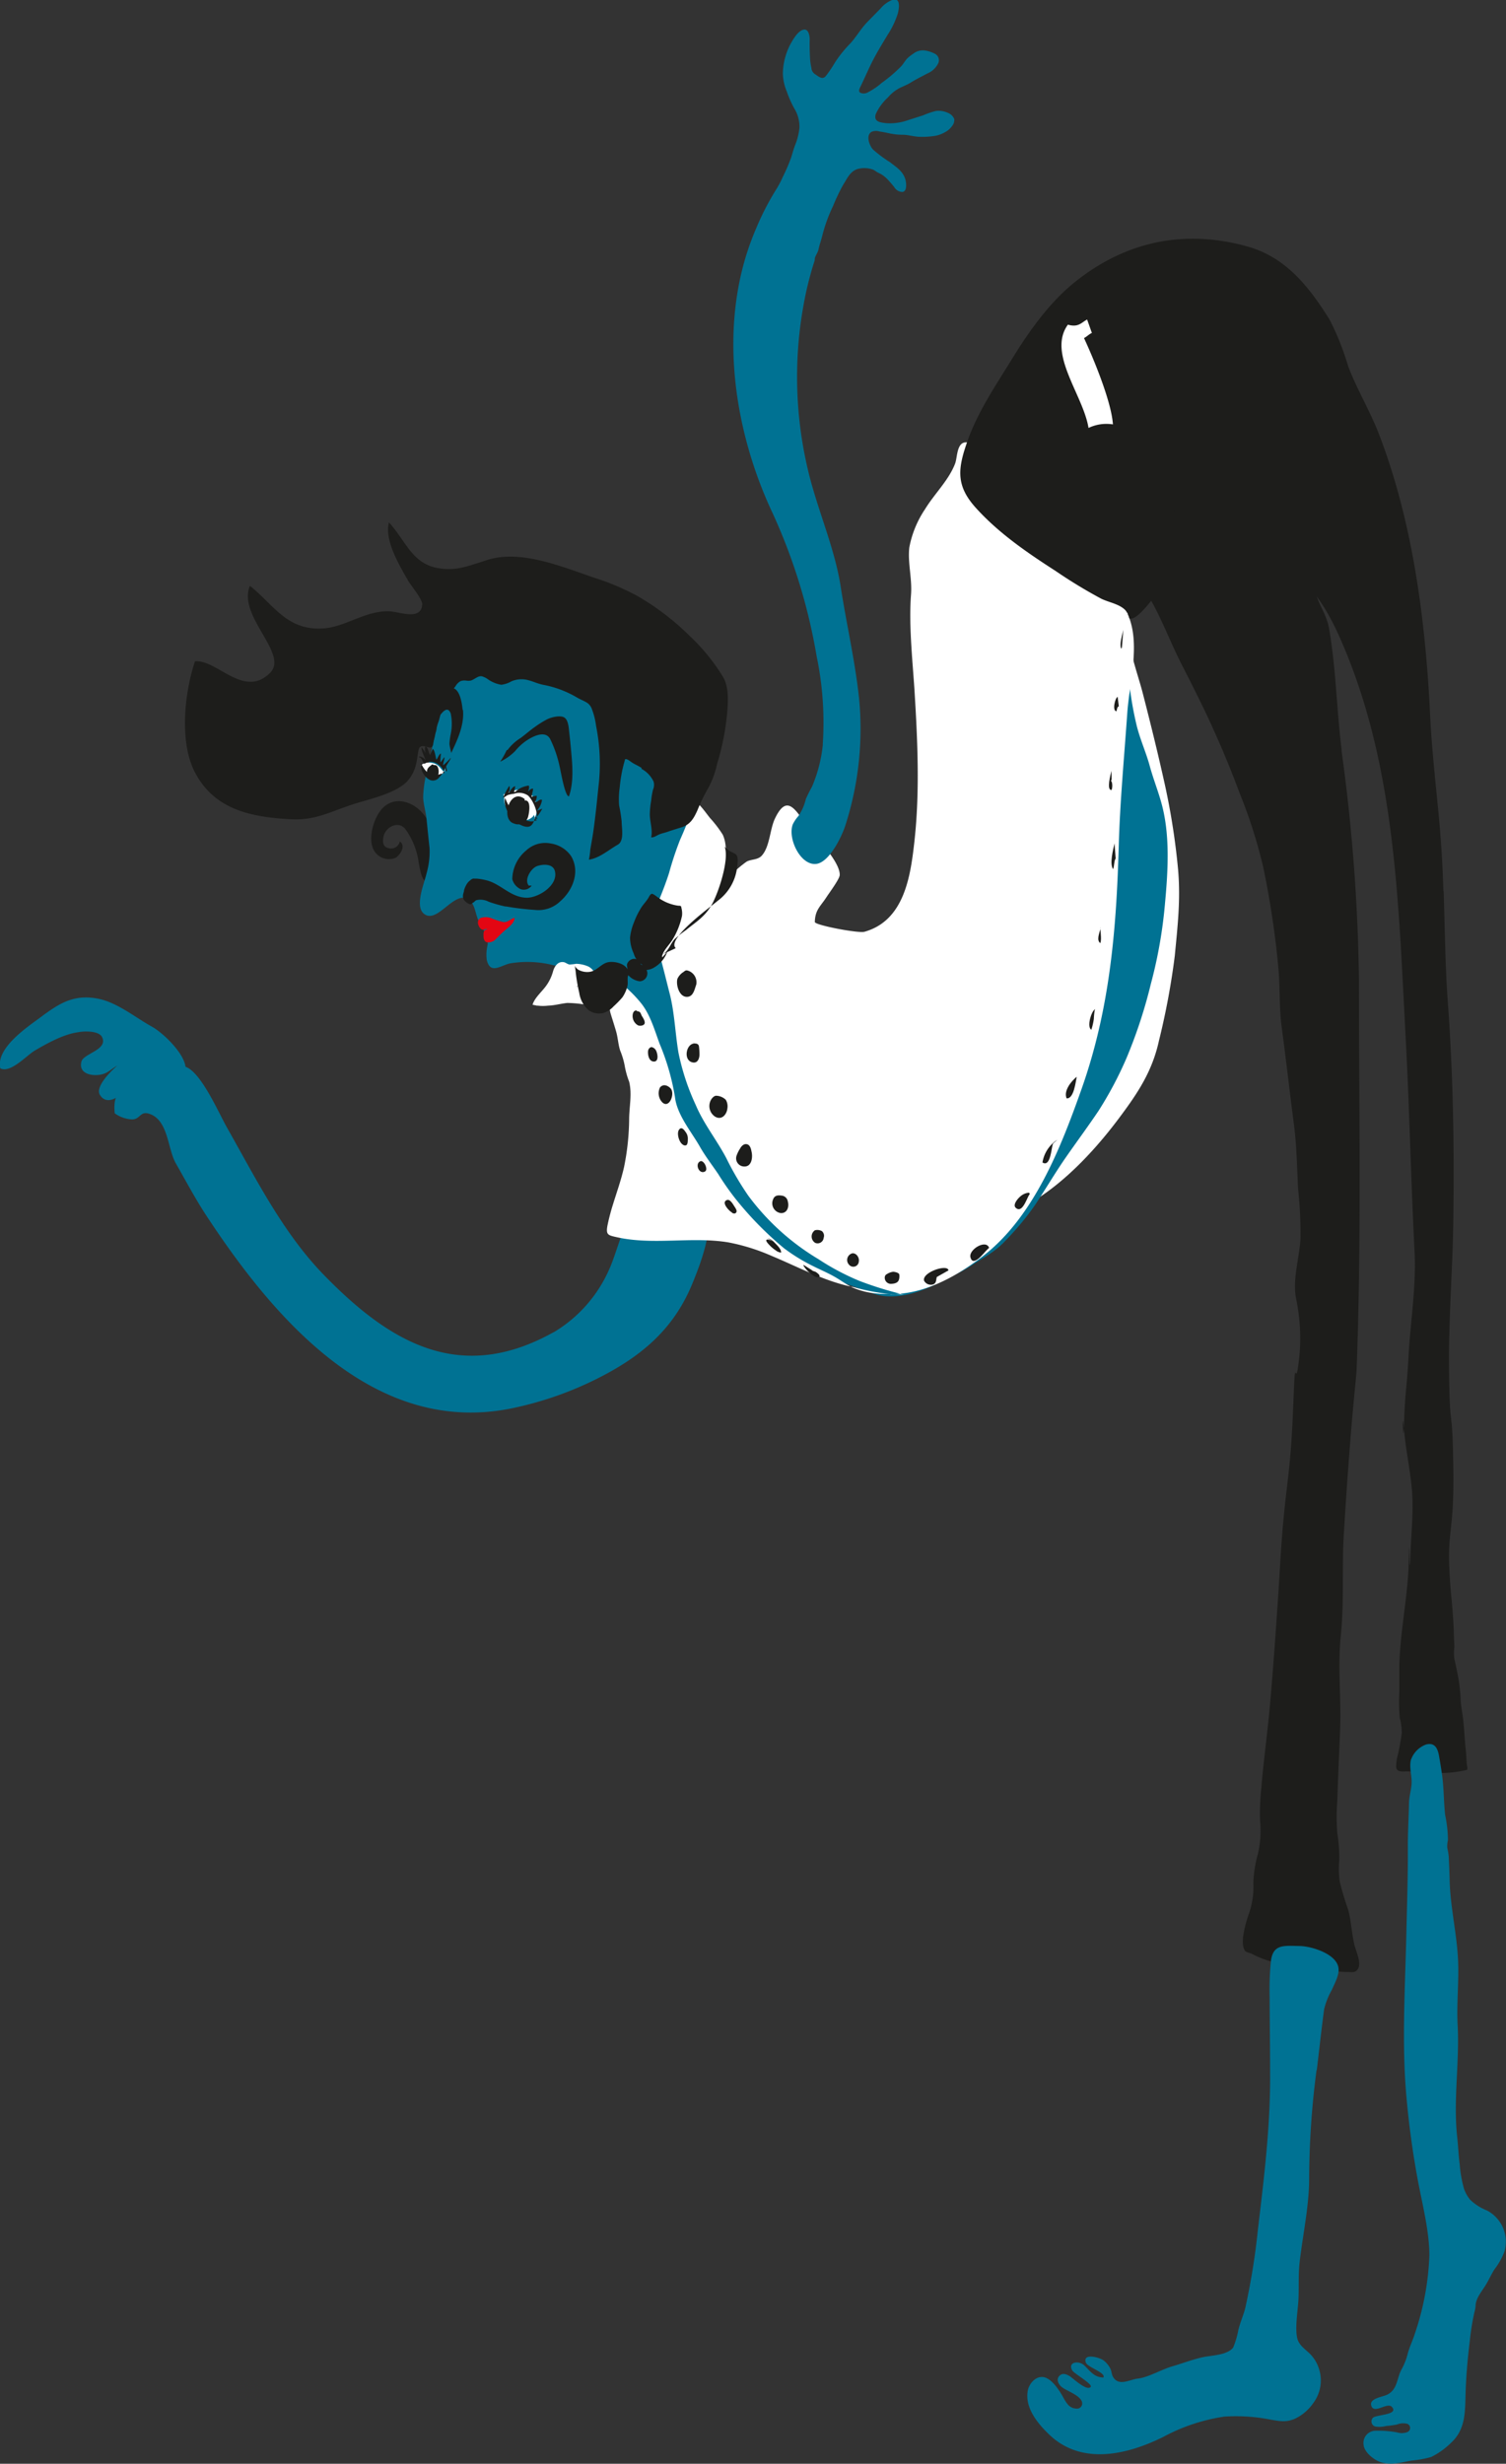 <svg xmlns="http://www.w3.org/2000/svg" viewBox="0 0 246.89 403.87"><rect x="0" y="0" width="246.89" height="403.87" fill="#333333" stroke="none"/><defs><style>.cls-1{fill:#fff;}.cls-2{fill:#007293;}.cls-3{fill:#1d1d1b;}.cls-4{fill:#e30613;}</style></defs><g id="Ebene_2" data-name="Ebene 2"><g id="Ebene_1-2" data-name="Ebene 1"><path class="cls-1" d="M184.89,100.14c-.95,3.34,1.58,10.08,2.44,13.45,1.23,4.78,2.37,9.37,3.46,14.25a114.17,114.17,0,0,1,2.33,14.57c.45,5.05-.06,9.36-.53,14.28A119.89,119.89,0,0,1,190,170.58c-1.09,5-3.42,8.52-6.43,12.55-4.65,6.25-11.16,13.13-18.68,16.05,0-1.74,1-3.22,1.65-4.81a59.88,59.88,0,0,0,3.07-9.8c1.74-7.9,4.37-15.61,6.18-23.5,1-4.16,1.84-8.35,2.75-12.52,1.09-5,2.41-10.94,4.95-15.42"/><path class="cls-2" d="M90.74,218.41a22.51,22.51,0,0,0,9.12-10.31c2-4.27,4.71-18.34,11.72-15.66,7.71,2.95,4.09,12.73,1.88,18.08-3.12,7.54-8.5,11.94-15.61,15.5A56.86,56.86,0,0,1,84,230.84c-22.38,4.65-38.81-14.24-50.23-31.66-1.73-2.64-3.35-5.69-4.92-8.43-1.38-2.39-1.23-6.93-4.18-8.1-1.72-.69-1.6.83-3,.85a5.25,5.25,0,0,1-2.86-1c-.18-1.67,0-3.62,1.89-4.13-.73,1.2-3.14,3.09-4.33,1.09-.79-1.33,1.86-3.94,2.87-4.78-1.17.64-1.6,1.34-3,1.52s-3.38-.27-2.89-2.18c.34-1.34,4.39-1.91,3.39-4-.53-1.1-3-1-3.95-.81-2.38.33-5,1.79-7.08,3-1.41.85-4,3.77-5.66,2.92-.78-3.35,4.52-6.82,6.62-8.39,3.11-2.32,5.52-3.83,9.54-3,3.09.66,5.9,3,8.68,4.55,1.82,1,5.25,4.3,5.52,6.58,2.57.89,5.42,7.54,6.82,10C42,193.3,46.43,202.15,53.1,209c11,11.31,22.48,17.85,37.64,9.39"/><path class="cls-3" d="M70.85,141.15c-.23-.2.25-1.05.32-1.44a6.14,6.14,0,0,0,0-2.05,9.88,9.88,0,0,0-1.25-3.48c-1.45-2.45-4.83-4-7.13-1.77-1.56,1.52-2.8,5.61-1.15,7.46a2.81,2.81,0,0,0,3.24.73c.81-.53,1.67-2,.66-2.66a1.45,1.45,0,0,1-1.76,1.11c-1-.16-1.1-1-.91-1.9.36-1.67,2.51-2.66,3.6-1.21a11.86,11.86,0,0,1,2,4.49c.17.7.51,4,1.37,4a7.74,7.74,0,0,0,.81-2.83,14.32,14.32,0,0,0,.41-4.13"/><path class="cls-2" d="M164,73.4c-2.25,2.19-2.1,8.1-2.32,11-.49,6.34.93,12.82.33,19.19-.81,8.54-2.36,16.93-3.39,25.4-1.17,9.65.7,20.84-7,28.44-6,5.93-19.22,7.29-25.34,1.33a24.85,24.85,0,0,1-6.4-11.52c-.69-2.81-.75-4.09-2.69-6.37-1.24-1.46-2.09-3.12-4.16-3.36.48-5.17,3-10.24,2.69-15.43s-.57-10.73-3.35-15c-3.15-4.9-9.57-8.13-15.27-8.41S84.4,102.66,80,106c-5.58,4.15-7.44,8.75-8.87,15.28-.34,1.55-.69,3.11-1,4.66a19.07,19.07,0,0,0-.76,4.78c.06,1.19.44,2.38.56,3.57.16,1.57.31,3.14.49,4.71a13,13,0,0,1-.51,4.23c-.34,1.55-2,5.38-.37,6.59,2.05,1.55,4.52-3.17,6.78-2.61,1.51.38,1.56,2.51,2.11,3.68s1.65,2.62,1.51,4a6.66,6.66,0,0,0-.14,2.47c.58,2.48,2.36.83,3.9.55a17.16,17.16,0,0,1,6.92.29c1.52.33,3.18.19,4.65.68,3.61,1.18,7,6.06,8.3,9.48.9,2.33,1.45,4.82,2.41,7.16,1.43,3.5,2.24,7.16,3.72,10.63.33.76.7,1.5,1,2.26a7.22,7.22,0,0,1,.33,1.84c.23,1.23,1.19,2.16,1.84,3.18s1.24,1.62,1.73,2.56a8.66,8.66,0,0,0,2,2.54,100.06,100.06,0,0,0,10.55,7.25c2.19,1.41,4.83,2,7.15,3.19a30.19,30.19,0,0,0,4.27,1.44c1.54.5,3,1.08,4.58,1.63,2.64.95,5.65.33,8.18-.6,1.8-.65,3.51-1.72,5.26-2.52a18.21,18.21,0,0,0,2.54-1.38c2-1.33,4-2.31,5.66-4.12a46.56,46.56,0,0,0,4.77-5.71c1.79-2.67,3.41-5.46,5.25-8.1s3.54-4.93,5.25-7.47a60.52,60.52,0,0,0,4.61-8.68,80.35,80.35,0,0,0,4-12.18A76.35,76.35,0,0,0,191,147.94c.48-5.2.82-10.92-.52-16-.57-2.17-1.41-4.22-2-6.4s-1.61-4.41-2.16-6.7a55.44,55.44,0,0,1-1.2-7c-.54-5.28-.81-10.59-1.27-15.88-.2-2.34-2.54-3.44-4.14-4.93a46.1,46.1,0,0,0-6.1-5.35c-1.41-.89-3-1.39-4.22-2.56-3-2.79-4.41-6.81-6.85-10.07"/><path class="cls-1" d="M88,164.87l-.32-.17a.27.27,0,0,1,.07-.31c1.25.06,2.82-.92,3.9-1.47a20.91,20.91,0,0,1,2.3-1.07,11.52,11.52,0,0,0,2.36-.68c1.29-.81,3.2-1.63,4.69-.57a20.49,20.49,0,0,1,4.17,3.94c1.45,1.87,2.13,4.28,2.95,6.52a38.64,38.64,0,0,1,2.53,8.76c.32,2.86,2.58,5.56,4,8,.89,1.6,2.06,3.11,3.09,4.63a44.63,44.63,0,0,0,2.79,4,55.53,55.53,0,0,0,8,8.17,29.45,29.45,0,0,0,4.79,2.94c1.14.57,2.32,1.07,3.44,1.7s1.94,1.28,3,1.8a12.68,12.68,0,0,0,4.2,1c.76.08,1.41,0,2.14.1a10.67,10.67,0,0,1,2.12.07,57.84,57.84,0,0,1-7.31-2.25,39.85,39.85,0,0,1-6.73-3.57A39.46,39.46,0,0,1,122.67,196a48.36,48.36,0,0,1-3.62-6.19c-1.59-3-3.68-5.57-5-8.69a38.29,38.29,0,0,1-2.83-8.59c-.53-3.16-.64-6.55-1.43-9.63-.59-2.31-1.15-4.65-1.82-7a14.13,14.13,0,0,0-1.13-3.05c-.61-1.06-.58-1.12-.09-2.23,1-2.35,2.13-5,2.93-7.5a53.52,53.52,0,0,1,1.79-5.41c.64-1.44,1.25-2.9,1.77-4.38.18-.49.33-1.8.85-1.77s2,2.2,2.35,2.58a19,19,0,0,1,2.06,2.71,5.75,5.75,0,0,1,.46,1.91c.13.61.48,1.16.57,1.79a15.61,15.61,0,0,1,0,1.81,4.84,4.84,0,0,1,.12,1.28,18.55,18.55,0,0,1,2.77-2.41c.8-.41,1.84-.25,2.49-1,1.29-1.47,1.29-4.22,2.11-6,2.07-4.39,3.47-1.22,5.49,1.37,1.16,1.48,5.25,5.7,5.15,7.84,0,.63-1.77,3-2.22,3.7-.94,1.45-1.81,2-1.86,4,0,.52,7.14,1.88,8.14,1.6,6.58-1.85,7.56-9.21,8.19-14.84.91-8.27.51-16.62,0-24.9-.34-5.06-.93-10.6-.56-15.53.2-2.61-.56-5.21-.28-7.72a16.8,16.8,0,0,1,2.59-6.3c1.55-2.54,3.89-4.73,4.93-7.49.37-1,.24-3.44,1.77-3.45,1.69,0,1.87,3.27,2.45,4.45.93,1.86,2.54,3.06,4,4.46,2.12,2,4.33,4.15,6.59,6.07,4.74,4,10.07,6.86,13.18,12.59,2.6,4.81.6,11.55.23,16.72-.51,7.32-1.21,14.69-1.41,22-.39,13.76-1.48,26.68-6.1,39.74-3.43,9.69-7.8,20.87-16.1,27.33-4.29,3.33-9.77,6.38-15.31,6.26a34.6,34.6,0,0,1-5.76-1.09c-4.84-.92-9.2-3.33-13.71-5.2a32.81,32.81,0,0,0-7-2.18c-6-1-12.27.5-18.3-.85-1.45-.32-1.82-.39-1.53-1.93a34.29,34.29,0,0,1,.87-3.35c.64-2.09,1.39-4.15,1.86-6.29a40.83,40.83,0,0,0,.82-7.74c0-2,.51-4.17,0-6.18a13.77,13.77,0,0,1-.69-2.41,12.37,12.37,0,0,0-.77-2.67c-.35-1.05-.37-2.12-.69-3.21s-.58-1.88-.88-2.86,0-1.85-1.18-1.65a7.75,7.75,0,0,1-2.46.26,19.19,19.19,0,0,0-3.47-.37c-1,.1-2.09.41-3.14.44a7.15,7.15,0,0,1-2.55-.15c.27-1,1.36-2,2-2.81a7.33,7.33,0,0,0,1.33-2.57c.22-.85.79-1.79,1.82-1.59.28.06.58.34.92.38a9.39,9.39,0,0,0,1.08-.12,5.35,5.35,0,0,1,2,.45,2.35,2.35,0,0,1,1.12,1.27c.12.52-.44,1.86-1,1"/><path class="cls-2" d="M134.9,122a23.54,23.54,0,0,1-1.8,7,22.49,22.49,0,0,0-1,2,8.25,8.25,0,0,1-1.22,2.78,5.77,5.77,0,0,0-.92,1.37c-.87,2.34,1.32,6.84,3.91,6.46,2.16-.32,4.22-4.65,4.77-6.47a51.63,51.63,0,0,0,2.19-20.69c-.66-6.18-2.06-12.12-3-18.23s-3.54-12-5.13-18.18a66.06,66.06,0,0,1-1.27-26.23c.29-1.88.65-3.76,1.12-5.62.24-.92.49-1.84.77-2.76.07-.22.15-.45.22-.68s0-.41.07-.5c.09-.32.33-.68.46-1s.2-.8.32-1.18.33-1.09.46-1.62a25.22,25.22,0,0,1,1.73-4.7,30.39,30.39,0,0,1,1.67-3.5c.65-1,1.06-2.07,2.25-2.52a4.18,4.18,0,0,1,2.68.1,4.83,4.83,0,0,1,.56.36c.27.16.55.26.82.43a5.42,5.42,0,0,1,1.09.94c.33.36.65.73.95,1.11a1.6,1.6,0,0,0,1.32.8c.84-.07.66-1.56.48-2.14-.44-1.33-1.47-1.92-2.49-2.74a20.59,20.59,0,0,1-2.8-2.09c-.58-.63-1.21-2.31-.23-2.89a1.9,1.9,0,0,1,1.29-.06c.55.08,1.1.19,1.66.31a9.88,9.88,0,0,0,2.17.23c.88,0,1.73.29,2.62.33a13.3,13.3,0,0,0,2.6-.14,4.8,4.8,0,0,0,1.57-.54,3.36,3.36,0,0,0,1.3-1.09,1.56,1.56,0,0,0,.35-1.13,1.8,1.8,0,0,0-1-1,3.64,3.64,0,0,0-2-.33,12.8,12.8,0,0,0-2.11.72l-2.42.77a8.87,8.87,0,0,1-3.67.51c-.91-.12-2.06-.21-1.67-1.49a8.53,8.53,0,0,1,2-2.73,6.37,6.37,0,0,1,1.82-1.49c.64-.33,1.3-.56,1.91-.94.87-.55,1.81-1,2.72-1.49a3.5,3.5,0,0,0,1.76-1.61,1.19,1.19,0,0,0-.52-1.63,5.15,5.15,0,0,0-1.55-.52,2.55,2.55,0,0,0-2,.52,7.39,7.39,0,0,0-.94.73c-.41.41-.7,1-1.1,1.39a23.18,23.18,0,0,1-3.13,2.66,11,11,0,0,1-2.37,1.6,1.32,1.32,0,0,1-1.15,0c-.33-.22-.13-.61,0-.9.64-1.3,1.22-2.66,1.88-4,.78-1.56,1.72-3.09,2.61-4.57a14.17,14.17,0,0,0,1.69-3.56c.2-.83.47-2.56-.84-2.2a4.77,4.77,0,0,0-2,1.43c-.74.77-1.5,1.52-2.24,2.29-1,1.05-1.73,2.34-2.7,3.42a19.79,19.79,0,0,0-2.49,3.07,21,21,0,0,1-1.55,2.3c-.54.65-1.15.1-1.72-.28a1.32,1.32,0,0,1-.64-1.06,9.56,9.56,0,0,1-.23-1.68c-.05-1-.08-2-.05-3,0-.61-.2-1.75-1-1.59-.94.19-1.75,1.65-2.18,2.42a10.72,10.72,0,0,0-1.22,4.73,8,8,0,0,0,.65,3,16.11,16.11,0,0,0,1.36,3,5.72,5.72,0,0,1,.71,2.92,10.14,10.14,0,0,1-.77,3c-.21.62-.4,1.25-.59,1.89a28.74,28.74,0,0,1-1.37,3.18,15.9,15.9,0,0,1-1.05,2A44.24,44.24,0,0,0,124,37.34c-.49,1.14-.93,2.29-1.33,3.46-4.74,14.1-2.15,30.27,4,43.34a93.57,93.57,0,0,1,7.21,23.45,53.13,53.13,0,0,1,1,14.45"/><path class="cls-3" d="M83.08,122.94A14.21,14.21,0,0,1,82,124.86a8.68,8.68,0,0,0,2.43-1.72,9,9,0,0,1,1.77-1.66c1.08-.75,3.2-1.86,4-.32a19.29,19.29,0,0,1,1.54,4.48c.18.7.87,4.94,1.53,4.9.77-2.18.6-4.82.39-7.1-.1-1.16-.22-2.34-.35-3.47-.07-.65-.14-1.92-.78-2.34s-2.09-.08-2.79.26a15.2,15.2,0,0,0-2,1.24c-.82.56-1.58,1.25-2.38,1.84a7.71,7.71,0,0,0-2.17,2"/><path class="cls-3" d="M75.9,116.38c.24,2.46-.91,4.91-1.93,7.06-.08-.52-.26-1-.29-1.54a11,11,0,0,1,.21-1.56,8.37,8.37,0,0,0,0-3.38c-.56-1.48-1.57.06-2.06.71s-.83,1-1.21,1.54a18,18,0,0,1-.93,1.62,8.87,8.87,0,0,1,.73-2c.32-.72.57-1.44.91-2.14s.64-1.28,1-1.9c.28-.45.88-1.87,1.41-2,1.63-.35,2,2.52,2.1,3.57"/><path class="cls-1" d="M87.68,134.18c-.12.09-.13.1-.05,0a3.46,3.46,0,0,0-.77-4.17c-1.3-.93-3.07-.48-4.34.24.22.5.08,1.14.28,1.69a4.4,4.4,0,0,0,1.53,1.73,2.81,2.81,0,0,0,2,.74c.36,0,1.14-.49,1.23-.87"/><path class="cls-1" d="M72.83,126.43l-.18,0c-.53-.61-.9-1.17-1.69-1.34a2.26,2.26,0,0,0-2,.38c.57.92.77,1.56,1.87,1.78.78.15,2.15-.27,2.15-1.28"/><path class="cls-3" d="M87.86,134.66c-.12.09-.13.1,0,0,.57-1.14-.44-3.49-1.32-4.27a2.54,2.54,0,0,0-2.27-.27,5,5,0,0,0-1,.2c-.28.11-.51.38-.79.44a10.49,10.49,0,0,1,1-1.92c.21.32,0,.85-.13,1.2.34-.41.57-1,1.1-1.17,0,.33-.15.64-.15,1,.32-.12.67-.51,1-.67a4.75,4.75,0,0,1,1.37-.43c.17.28,0,.68-.1,1,.24-.25.45-.52.82-.49,0,.45-.22.9-.25,1.35a4.3,4.3,0,0,1,.85-.18,1.64,1.64,0,0,1-.28,1c.44.12.67-.52,1.15-.33A3.33,3.33,0,0,1,88,132.9a7,7,0,0,0,.9-.35,7.12,7.12,0,0,1-1.21,1.72,2.07,2.07,0,0,1,.43-.13c-.63,1.11-2.5.16-3.24-.41a6.26,6.26,0,0,1-2.06-2.95c-.38,1.45.81,3.26,1.86,4.05.49.37,1.54.9,2.16.63s.85-1.27,1-1.84"/><path class="cls-3" d="M73.28,126.38l-.13.07c-.45-.72.62-1.57.76-2.24a11.53,11.53,0,0,1-1.27,1.25c0-.45.22-.89.24-1.33-.3.22-.42.65-.69.82a11.32,11.32,0,0,1,.1-1.43c-.34.1-.5.78-.76,1-.11-.36-.25-1.64-.61-1.75-.1.37-.31.67-.41,1-.28-.4-.31-1.26-.79-1.45a2.33,2.33,0,0,0,.22,1.61,4.76,4.76,0,0,0-.83-1.44c-.07.63.5,1.53.65,2.14-.21-.34-.83-.78-1.16-.54.74.19.53.8,1,1.12,1.11-.9,3,.15,3.25,1.49-1,.18-1.53.77-2.43.19A4,4,0,0,1,69,125a2.88,2.88,0,0,0,1.28,2.74,1.26,1.26,0,0,0,1.73-.32,5.32,5.32,0,0,0,.59-.74c.2-.31.3-.8.56-1"/><path class="cls-3" d="M86,131.22c-.14.08-.15.09,0,0,1.11-.15.76,1.93.62,2.49A1.7,1.7,0,0,1,84.28,135c-2.31-.63-.7-6,1.75-4"/><path class="cls-3" d="M71.23,125.43c-.13.07-.15.08,0,0,1-.21,1,2.93-.63,2.32a1.16,1.16,0,0,1-.61-1.17c0-.72.4-.88.86-1.28"/><path class="cls-4" d="M84.36,150.51c0,.71-.9,1.44-1.42,1.86s-1.2,1.12-1.8,1.71c-.32.33-1.23.61-1.62.22a1.22,1.22,0,0,1-.25-.81,2.68,2.68,0,0,1,0-.49,1.07,1.07,0,0,1,.13-.44c.13-.17.35-.17.5-.28-.06,0-.14,0-.2,0l-.27.07a.59.59,0,0,1-.26.07.73.73,0,0,1-.45-.28,1.18,1.18,0,0,1-.26-.43,1.07,1.07,0,0,1,0-.94.8.8,0,0,1,.52-.34,2.59,2.59,0,0,1,1.51.06,12.62,12.62,0,0,0,2,.65c.7.12,1.19-.49,1.81-.67"/><path class="cls-3" d="M105.2,125.9c-.44-.3-.94-.52-1.41-.79s-.88-.72-1.3-.67a22.63,22.63,0,0,0-.89,4.61,13.53,13.53,0,0,0-.1,3,25.36,25.36,0,0,1,.41,2.59c0,1.11.47,3.2-.64,3.83-1.46.82-3,2.21-4.73,2.45a10.05,10.05,0,0,0,.23-1.66c.16-.93.34-1.89.48-2.84.35-2.43.6-4.9.85-7.36a31.67,31.67,0,0,0-.38-10.06,11.83,11.83,0,0,0-.69-2.77,2.1,2.1,0,0,0-.74-1c-.51-.33-1.09-.54-1.63-.85a17.15,17.15,0,0,0-5.49-2.1c-.93-.16-1.78-.59-2.68-.81a4.17,4.17,0,0,0-2.65.22,4.43,4.43,0,0,1-1.65.56,5.22,5.22,0,0,1-2.34-1,4.12,4.12,0,0,0-.7-.34c-.73-.27-1.3.48-2,.66a2.13,2.13,0,0,1-.71,0,1.87,1.87,0,0,0-.94.09,2.1,2.1,0,0,0-.81.81,4,4,0,0,1-.82.88,2.73,2.73,0,0,0-.66.56,3.63,3.63,0,0,0-.47,1.21c-.16.53-.31,1-.43,1.6-.07.31-.16.62-.24.93a5.06,5.06,0,0,1-.32,1,3.43,3.43,0,0,0-.21,1c-.06.3-.17.55-.22.86-.07.47-.24.89-.29,1.36s-.27.77-.76.64-1.39-.5-1.61.3-.25,1.79-.5,2.66a6.16,6.16,0,0,1-1.36,2.56c-1.87,2-6,2.9-8.53,3.69-4.18,1.31-6.53,2.85-10.85,2.57-6.19-.39-12.21-1.49-15.45-7.66-2.62-5-1.73-13.06,0-18.23,3.67-.29,8,6.16,12.3,1.91,3.15-3.13-5.39-9.31-3.3-14.28,3.87,3.08,6,7.25,11.75,7,3.75-.13,6.92-2.84,10.87-2.83,1.85,0,5.47,1.68,5.63-1.16,0-.86-1.92-3.15-2.34-3.89-1.43-2.53-3.92-6.66-3.11-9.52,3.23,3.61,4,7.72,10,7.65,2,0,4.5-1,6.46-1.59,5.53-1.55,12.17,1.33,17.35,3.07a40.41,40.41,0,0,1,6.79,2.87,41.92,41.92,0,0,1,8.69,6.61,32.41,32.41,0,0,1,5.48,6.74c1,1.75.81,4,.66,6a40.93,40.93,0,0,1-1.63,8.2,15.29,15.29,0,0,1-1.37,3.84,29.25,29.25,0,0,0-1.85,3.77c-.59,1.33-1.18,2.38-2.63,2.83-.77.24-1.58.49-2.36.76-.45.15-.92.24-1.35.43s-.8.51-1.27.44c.31-1-.22-2.66-.21-3.75a14.31,14.31,0,0,1,.22-2.27,13.23,13.23,0,0,1,.3-1.78,1.92,1.92,0,0,0,.09-1.34,4.54,4.54,0,0,0-2-2.09"/><path class="cls-3" d="M82.9,148.58a45.42,45.42,0,0,0,4.81.58,5.14,5.14,0,0,0,4.15-1.43c2.07-1.81,3.26-4.83,1.78-7.37a4.94,4.94,0,0,0-3.34-2.09,4.56,4.56,0,0,0-4,1.11,6.25,6.25,0,0,0-2.32,4.72,2.47,2.47,0,0,0,1.41,1.67,1.57,1.57,0,0,0,1.77-.6c-.14,0-.32,0-.48,0-.8-1,.4-2.85,1.36-3.19s2.59-.43,2.92.79c.61,2.31-2.59,4.36-4.55,4.39-2.72,0-4.33-2.35-6.8-2.89a10.1,10.1,0,0,0-1.46-.24h-.36a1,1,0,0,0-.25,0,1.35,1.35,0,0,0-.49.31,2.2,2.2,0,0,0-.66.82,3.71,3.71,0,0,0-.31.75c0,.24-.12.48-.16.72a1.46,1.46,0,0,0,0,.55,1,1,0,0,0,.38.59,2,2,0,0,0,.68.44.28.28,0,0,0,.25,0,1.24,1.24,0,0,0,.22-.18c.07-.05.14-.07.21-.12s.25-.27.44-.35a2.86,2.86,0,0,1,2,.25,21.09,21.09,0,0,0,2.82.8"/><path class="cls-3" d="M112.59,163.41c-1.22,0-1.8-1.9-1.54-2.95a2.58,2.58,0,0,1,1-1.13c.23-.18.38-.32.65-.24a2,2,0,0,1,1.44,2.32c-.3.83-.49,2-1.54,2"/><path class="cls-3" d="M113.51,170.88c.42.23,1,.08,1.08.68a10.52,10.52,0,0,1,.08,1.26c0,.82-.38,1.6-1.29,1.29-1.49-.51-.77-3.5.85-3"/><path class="cls-3" d="M117.16,183a2.08,2.08,0,0,1-.7-2.51c.16-.37.5-.82.92-.87a2.36,2.36,0,0,1,1.6.66,2.06,2.06,0,0,1,.27,1.39c-.11,1.09-1,2.05-2.09,1.33"/><path class="cls-3" d="M122.08,191.22a1.34,1.34,0,0,1-1.35-1.71,5.28,5.28,0,0,1,.59-1.22c.23-.43.65-.86,1.17-.71s.64.82.73,1.27c.2.89,0,2.36-1.14,2.37"/><path class="cls-3" d="M126.75,196.58c.27-.68.86-.67,1.46-.58a1.12,1.12,0,0,1,.94.95c.27.92-.14,2-1.2,1.9a1.62,1.62,0,0,1-1.2-2.27"/><path class="cls-3" d="M133.65,203.74a1.23,1.23,0,0,1-.05-2.07,1.61,1.61,0,0,1,1.14.14,1,1,0,0,1,.29,1.1,1,1,0,0,1-1.38.83"/><path class="cls-3" d="M139.25,207.38a1.13,1.13,0,0,1,.44-1.92c.69-.12,1.23.71,1.1,1.33a.9.9,0,0,1-1.54.59"/><path class="cls-3" d="M146.22,210.44a1,1,0,0,1-1.17-1.09.6.6,0,0,1,.36-.5,2.36,2.36,0,0,1,1-.37c.26,0,.84.12,1,.38a1.8,1.8,0,0,1,0,.73c-.09.61-.56.8-1.12.85"/><path class="cls-3" d="M153.6,209.32c-.18.32,0,1-.63,1.23a1.26,1.26,0,0,1-1.48-.61c-.38-1.38,3.88-2.79,4-1.69"/><path class="cls-3" d="M161.68,205c-.39.38-2.15,2.78-2.59,1.11-.33-1.27,2.54-3,3.06-1.57"/><path class="cls-3" d="M168.83,195.73c-.45.43-1.15,3.26-2.29,2.28-.61-.52.4-1.62.74-1.89a2.4,2.4,0,0,1,1.42-.61"/><path class="cls-3" d="M172.66,187.43c-.32.48-.37,4-1.76,3.13a5.47,5.47,0,0,1,2.44-3.73"/><path class="cls-3" d="M176.52,176.51c-.18.81-.46,3.63-1.66,3.54-.54-1.23.77-2.84,1.66-3.54"/><path class="cls-3" d="M179.5,165.39a11.82,11.82,0,0,0-.18,1.65,10.24,10.24,0,0,1-.41,1.76c-.71-.44-.12-2.49.34-3.09"/><path class="cls-3" d="M180.43,152c-.15.21.25,1.92-.05,2.6-.65-.46-.16-1.61,0-2.24"/><path class="cls-3" d="M182.9,140.72c-.29.43-.2,1.23-.43,1.76-.59-.95,0-3.11.24-4.23"/><path class="cls-3" d="M182.24,127.86l-.14.11c.3.15.31,1.23.11,1.54-.85,0-.14-2.54,0-3.16"/><path class="cls-3" d="M183.42,115.78c-.3.11-.29.48-.39.82-.74-.07-.23-2.19.19-2.37"/><path class="cls-3" d="M183.93,106a.5.5,0,0,1-.12.33c-.33-.69.17-2.23.35-3.08"/><path class="cls-3" d="M110.78,155.43c-1.59-1.49,5.64-6.71,6.94-7.81a8,8,0,0,0,3.13-5.53c.38-2.9-.54-1.62-2.06-3.31.83,2.09-1.06,7.77-2.19,9.67s-2.56,2.71-4.12,4a18.86,18.86,0,0,0-1.86,1.48c-.74.78-1,2-2,2.5"/><path class="cls-3" d="M108.61,156.9c-.21,0,.12-.7.2-.84.4-.72,1-1.31,1.43-2a12.7,12.7,0,0,0,1.57-3.94,3.49,3.49,0,0,0-.09-1.25c-.07-.46-.15-.37-.58-.41a7.31,7.31,0,0,1-3.24-1.32c-.24-.16-.76-.6-1-.62s-.42.34-.58.62c-.3.52-.75,1-1.08,1.46a13,13,0,0,0-1.32,2.63,8.82,8.82,0,0,0-.63,2.46,6.28,6.28,0,0,0,.59,2.59,3.21,3.21,0,0,0,1.46,1.9c-.33,0-.32-.23-.46-.45a1.07,1.07,0,0,0-.89-.56,1.3,1.3,0,0,0-1.13.72c-.17.35,0,.66,0,1-.47-1-2.31-1.38-3.25-1.14-1.1.27-1.77,1.4-2.93,1.56a3,3,0,0,1-1.89-.36c-.23-.17-.59-.49-.6-.82a13.07,13.07,0,0,1,.22,1.49,27.52,27.52,0,0,0,.55,3.12,4.63,4.63,0,0,0,1.56,2.88,3,3,0,0,0,2.32.45,3.73,3.73,0,0,0,1.75-1.1,17.86,17.86,0,0,0,1.43-1.46,5.53,5.53,0,0,0,.85-1.94c.11-.51-.08-1.26.13-1.71a3,3,0,0,0,1.89,1A1.3,1.3,0,0,0,106,159a2.68,2.68,0,0,0,1.25-.41A4.91,4.91,0,0,0,109.4,156"/><path class="cls-3" d="M104.61,168.09a1.75,1.75,0,0,1-.87-1.87c.06-.3.31-.69.66-.54,0,0,0,0,0,.07a1.12,1.12,0,0,1,.45.13c.19.13.26.46.37.65s.55.8.47,1.2-.73.49-1.07.36"/><path class="cls-3" d="M106.75,171.63c.64.12.87.56,1,1.2s0,1.3-.7,1.17-.85-1.09-.82-1.65.62-1,1-.42"/><path class="cls-3" d="M108.5,180.62a2.16,2.16,0,0,1-.3-2.36c.51-.61,1.25-.36,1.73.15.8.86-.25,3.51-1.43,2.21"/><path class="cls-3" d="M112.46,187.74c-.32.11-.59-.13-.78-.34-.4-.46-.77-1.68-.34-2.24s.87.15,1.08.44a1.73,1.73,0,0,1,.34,1.16c0,.31,0,.85-.3,1"/><path class="cls-3" d="M115.37,192.12c-.87.21-1.44-1.37-.57-1.76.33-.15.75.33.91.83s.08.83-.34.93"/><path class="cls-3" d="M120,198.76c-.45-.22-1.74-1.57-.93-2,.59-.35,1.11.68,1.36,1.06.14.21.46.65.27.93s-.49.17-.7.06"/><path class="cls-3" d="M125.83,203a2,2,0,0,1,1.12.67c.38.39,1.14,1.07,1.1,1.66a1.64,1.64,0,0,1-.89-.37,6,6,0,0,1-1.44-1.35c-.49-.85,1-.14,1.26,0"/><path class="cls-3" d="M133.08,208.2c.17.19.46.19.67.32s.88.61.49.81-1-.3-1.2-.46a4.63,4.63,0,0,1-1.33-1.42q0-.1.09-.06"/><path class="cls-3" d="M236.67,146.05c.2,6.22.25,12.38.71,18.64.87,11.93,1.05,24.06.86,36.05-.12,7.67-.75,15.25-.69,23,.08,12.12.56,5.26.71,17.41.14,11.66-1.41,9.19-.31,20.81.17,1.78.3,3.55.38,5.33,0,.9.08,1.81.09,2.72a7.55,7.55,0,0,0,0,1.9c.26,1.14.5,2.28.71,3.45a29.69,29.69,0,0,1,.33,3.39c.06,1.09.31,2.14.42,3.23.18,1.6.23,3.2.41,4.8.08.75.1,1.52.16,2.28,0,.29.2.79.06,1.06a18.77,18.77,0,0,1-4.68.52c-.89,0-1.79,0-2.68,0s-1.61-.27-2.41-.27-1.85.23-1.86-.84a8.48,8.48,0,0,1,.17-1.41,37.66,37.66,0,0,0,.76-4.06,10.52,10.52,0,0,0-.34-2.49,30.21,30.21,0,0,1-.07-4.15c0-1.49,0-3,0-4.48.17-6,1.56-12,1.56-17.93,0-4.65.16,4.89.26.26.08-3.84.59-7.58.21-11.44-.31-3.2-1-6.34-1.26-9.56-.4-4.36-.09,3.68,0-.67.18-5.93.42-5.33.74-11.26.3-5.58,1.26-11.38,1-16.92-.61-11.9-.85-23.83-1.49-35.74-1.18-22-1.66-44.77-10.85-65.33-1.71-3.84-4.06-7.88-7.53-10.5-1.81-1.36-3.11-1.23-5-2s-4-3-6.3-2.89A5.49,5.49,0,0,0,198.17,90c-1.72.87-3.42,1.37-4.77,2.84-.54.58-1.12,1.12-1.67,1.68-.88.89-5.11,7.61-6.59,6.83-.39-2.23-3-2.4-4.63-3.22a80.81,80.81,0,0,1-7.45-4.53c-4.66-3-9.29-6.17-13-10.26-3.43-3.74-3.05-6.53-1.44-11.08,1.72-4.86,4.68-9.17,7.37-13.55s5.84-8.77,9.65-12c8.23-6.88,18.05-9.32,28.84-6.31,6.43,1.79,10.23,6.78,13.49,12A43.24,43.24,0,0,1,221,60c1.43,3.79,3.54,7.25,5,11,5.67,14.64,7.71,30.92,8.46,46.36.36,7.67,1.48,15.32,1.92,23,.11,1.91.19,3.82.25,5.73"/><path class="cls-3" d="M219.92,123a299.38,299.38,0,0,1,2.86,37.46c0,21.16.42,42.35-.36,63.55-.08,2.51-.86,7.14-2.11,27.29-.35,5.67.08,11.26-.51,16.93-.52,5,.08,10.07-.1,15.06-.15,4-.34,7.93-.47,11.9a34.87,34.87,0,0,0,0,5.31,25.26,25.26,0,0,1,.33,4.33,16.1,16.1,0,0,0,.06,3.54A46.16,46.16,0,0,0,221,313c.51,1.86.58,3.77,1,5.64.23,1.17,1.4,3.32.47,4.32-.4.42-.79.32-1.32.31a14,14,0,0,1-2.31-.18,14.15,14.15,0,0,0-2.9-.39,46,46,0,0,1-5.82-.81,14.57,14.57,0,0,1-3.86-1.11c-.41-.17-.79-.38-1.18-.57a6.4,6.4,0,0,1-.81-.27c-.6-.44-.56-1.82-.48-2.44a19,19,0,0,1,1-3.92,14.34,14.34,0,0,0,.64-3c.11-.94,0-1.85.09-2.79a19.85,19.85,0,0,1,.7-3.89,16.7,16.7,0,0,0,.35-5.42,39.39,39.39,0,0,1,.21-5.43c.34-4,.85-7.88,1.25-11.82.1-1,.19-2,.28-3q.9-10.86,1.55-21.76c.8-13.58,1.65-12.91,2.17-26.51.31-8.15.28-3.23.7-5.44A31.26,31.26,0,0,0,212.5,213c-.68-3.25.53-6.72.7-10a68.94,68.94,0,0,0-.38-8c-.21-3.59-.23-7.14-.7-10.7-.69-5.31-1.3-10.7-2-15.91-.42-3-.26-6.23-.51-9.31a146.37,146.37,0,0,0-2.51-16.89,82.59,82.59,0,0,0-3.86-12.13,163.32,163.32,0,0,0-7.11-16.36c-.79-1.62-1.62-3.22-2.44-4.83-1.76-3.45-3.14-7.19-5.06-10.56-1.26-2.21-3.46-3.18-5.07-5-2.44-2.82,1.59-5.62,3.76-6.94A28.74,28.74,0,0,1,192,83.93c2.19-.82,4.59-.59,6.85-1.13a26.74,26.74,0,0,1,5.44-.31c1,0,2.05-.3,3-.32A6.22,6.22,0,0,1,212,83.92a9.42,9.42,0,0,1,1.4,3c1.24,3.08,1.51,6.32,2.1,9.54.42,2.33,1.95,4.13,2.36,6.45,1.18,6.64,1.25,13.45,2.1,20.13"/><path class="cls-2" d="M215.83,339.35a139.07,139.07,0,0,0-1.21,17.72c0,4.43-1,9.08-1.53,13.48-.27,2.12-.13,4.13-.22,6.28-.08,1.81-.57,4.46-.24,6.29.26,1.52,1.71,2.11,2.56,3.23a5.88,5.88,0,0,1,1,1.84,6.19,6.19,0,0,1-.95,5.81,7.57,7.57,0,0,1-2.81,2.42c-1.45.7-2.58.48-4.12.22a29.27,29.27,0,0,0-7.58-.5,30.36,30.36,0,0,0-10,3.32c-5.83,2.9-13.35,4.75-18.69-.34-1.85-1.76-4.09-4.4-3.54-7.26.21-1.12,1.31-2.43,2.62-2.18,1.16.23,2.17,1.66,2.74,2.55.37.58.65,1.22,1.06,1.74a1.9,1.9,0,0,0,1.54.86.85.85,0,0,0,.86-1.24c-.46-1-2.3-1.6-3.18-2.23-.54-.39-1.05-1.23-.51-1.85s1.24-.29,1.73,0,2.85,2.57,3.46,1.75c.32-.42-2.69-2.17-3-2.63-.88-1.44,1-1.73,1.91-.9s1.59,2,3.17,2c.4-.81-2.61-1.65-2.89-2.45-.56-1.62,2.3-.85,2.94-.32a4,4,0,0,1,1.08,1.32c.21.44.21,1,.45,1.37.93,1.59,2.75.41,4.05.26,1.71-.19,3.88-1.49,5.63-2s3.27-1.11,5-1.5c1.3-.3,4-.3,5-1.58a14.33,14.33,0,0,0,.86-2.92c.3-1.22.86-2.49,1.12-3.54a112.73,112.73,0,0,0,2.08-12.91c1-8.38,2.06-17.06,2-25.5,0-4.2-.07-8.56-.08-12.6a47.82,47.82,0,0,1,.2-5.78c.32-2.88,2-2.63,4.62-2.58,2,0,6.06,1.26,6.45,3.5.22,1.21-.61,2.61-1.07,3.69a12.29,12.29,0,0,0-1.26,3.14c-.45,3.32-.8,6.66-1.21,10"/><path class="cls-2" d="M231.33,288.43a4.1,4.1,0,0,1,2.46-2.46c1.45-.39,1.91.7,2.11,1.82s.39,2.27.54,3.42c.27,2.1.24,4.18.47,6.29a20.83,20.83,0,0,1,.46,4.14,4.45,4.45,0,0,0-.11,1.26,10.05,10.05,0,0,1,.24,1.44c.06,1.29.12,2.58.15,3.87.1,4.44,1.23,8.94,1.39,13.38.13,3.46-.26,6.9-.08,10.34.33,6.17-.74,12.34-.07,18.4.16,1.49.22,3,.41,4.48a20.36,20.36,0,0,0,.71,4,6,6,0,0,0,1,1.78,8.52,8.52,0,0,0,2.75,1.76,5.77,5.77,0,0,1,2.87,6.75A11.3,11.3,0,0,1,245,372c-.59.93-1,1.92-1.61,2.85s-1.45,2-1.48,3.07a5.4,5.4,0,0,1-.22,1.2,40.67,40.67,0,0,0-.73,4.55c-.37,3.06-.64,6.1-.71,9.16-.07,2.78-.09,5.46-2.3,7.54a12.62,12.62,0,0,1-3.34,2.4,17.49,17.49,0,0,1-3.23.58c-1.61.3-3.19.76-4.84.32-1.2-.32-2.88-1.63-3-2.92a2,2,0,0,1,1.93-2.29,17,17,0,0,1,3.55.27,2.6,2.6,0,0,0,1.7-.05.73.73,0,0,0,0-1.35,2.66,2.66,0,0,0-1.67.1,14,14,0,0,1-1.82.25,4.21,4.21,0,0,1-1.8.08.87.87,0,0,1-.39-1.39c.5-.59,4.31-.46,3.16-1.8-.77-.89-3,1.31-3.41-.28-.31-1.16,2-1.39,2.66-1.76,1.73-.9,1.51-2.74,2.36-4.2a10.8,10.8,0,0,0,1-2.63c.32-1.12.84-2.17,1.18-3.28a44.72,44.72,0,0,0,2.34-12.7c0-3.91-1.14-8.33-1.87-12.2-.86-4.58-1.5-9.31-1.91-14-.76-8.73-.2-17.51,0-26.4.11-4.84.28-9.77.25-14.56,0-2.32.14-4.65.19-6.93,0-1.17.42-2.33.43-3.51s-.42-2.53-.1-3.7"/><path class="cls-1" d="M179,54.58c-.46.19-.79.58-1.29.84,1.61,3.47,4.5,10.46,4.74,14.15a6.78,6.78,0,0,0-4,.58c-.88-5.43-6.8-12.22-3.38-16.93,1.75.5,2.21-.36,3.15-.84"/></g></g></svg>